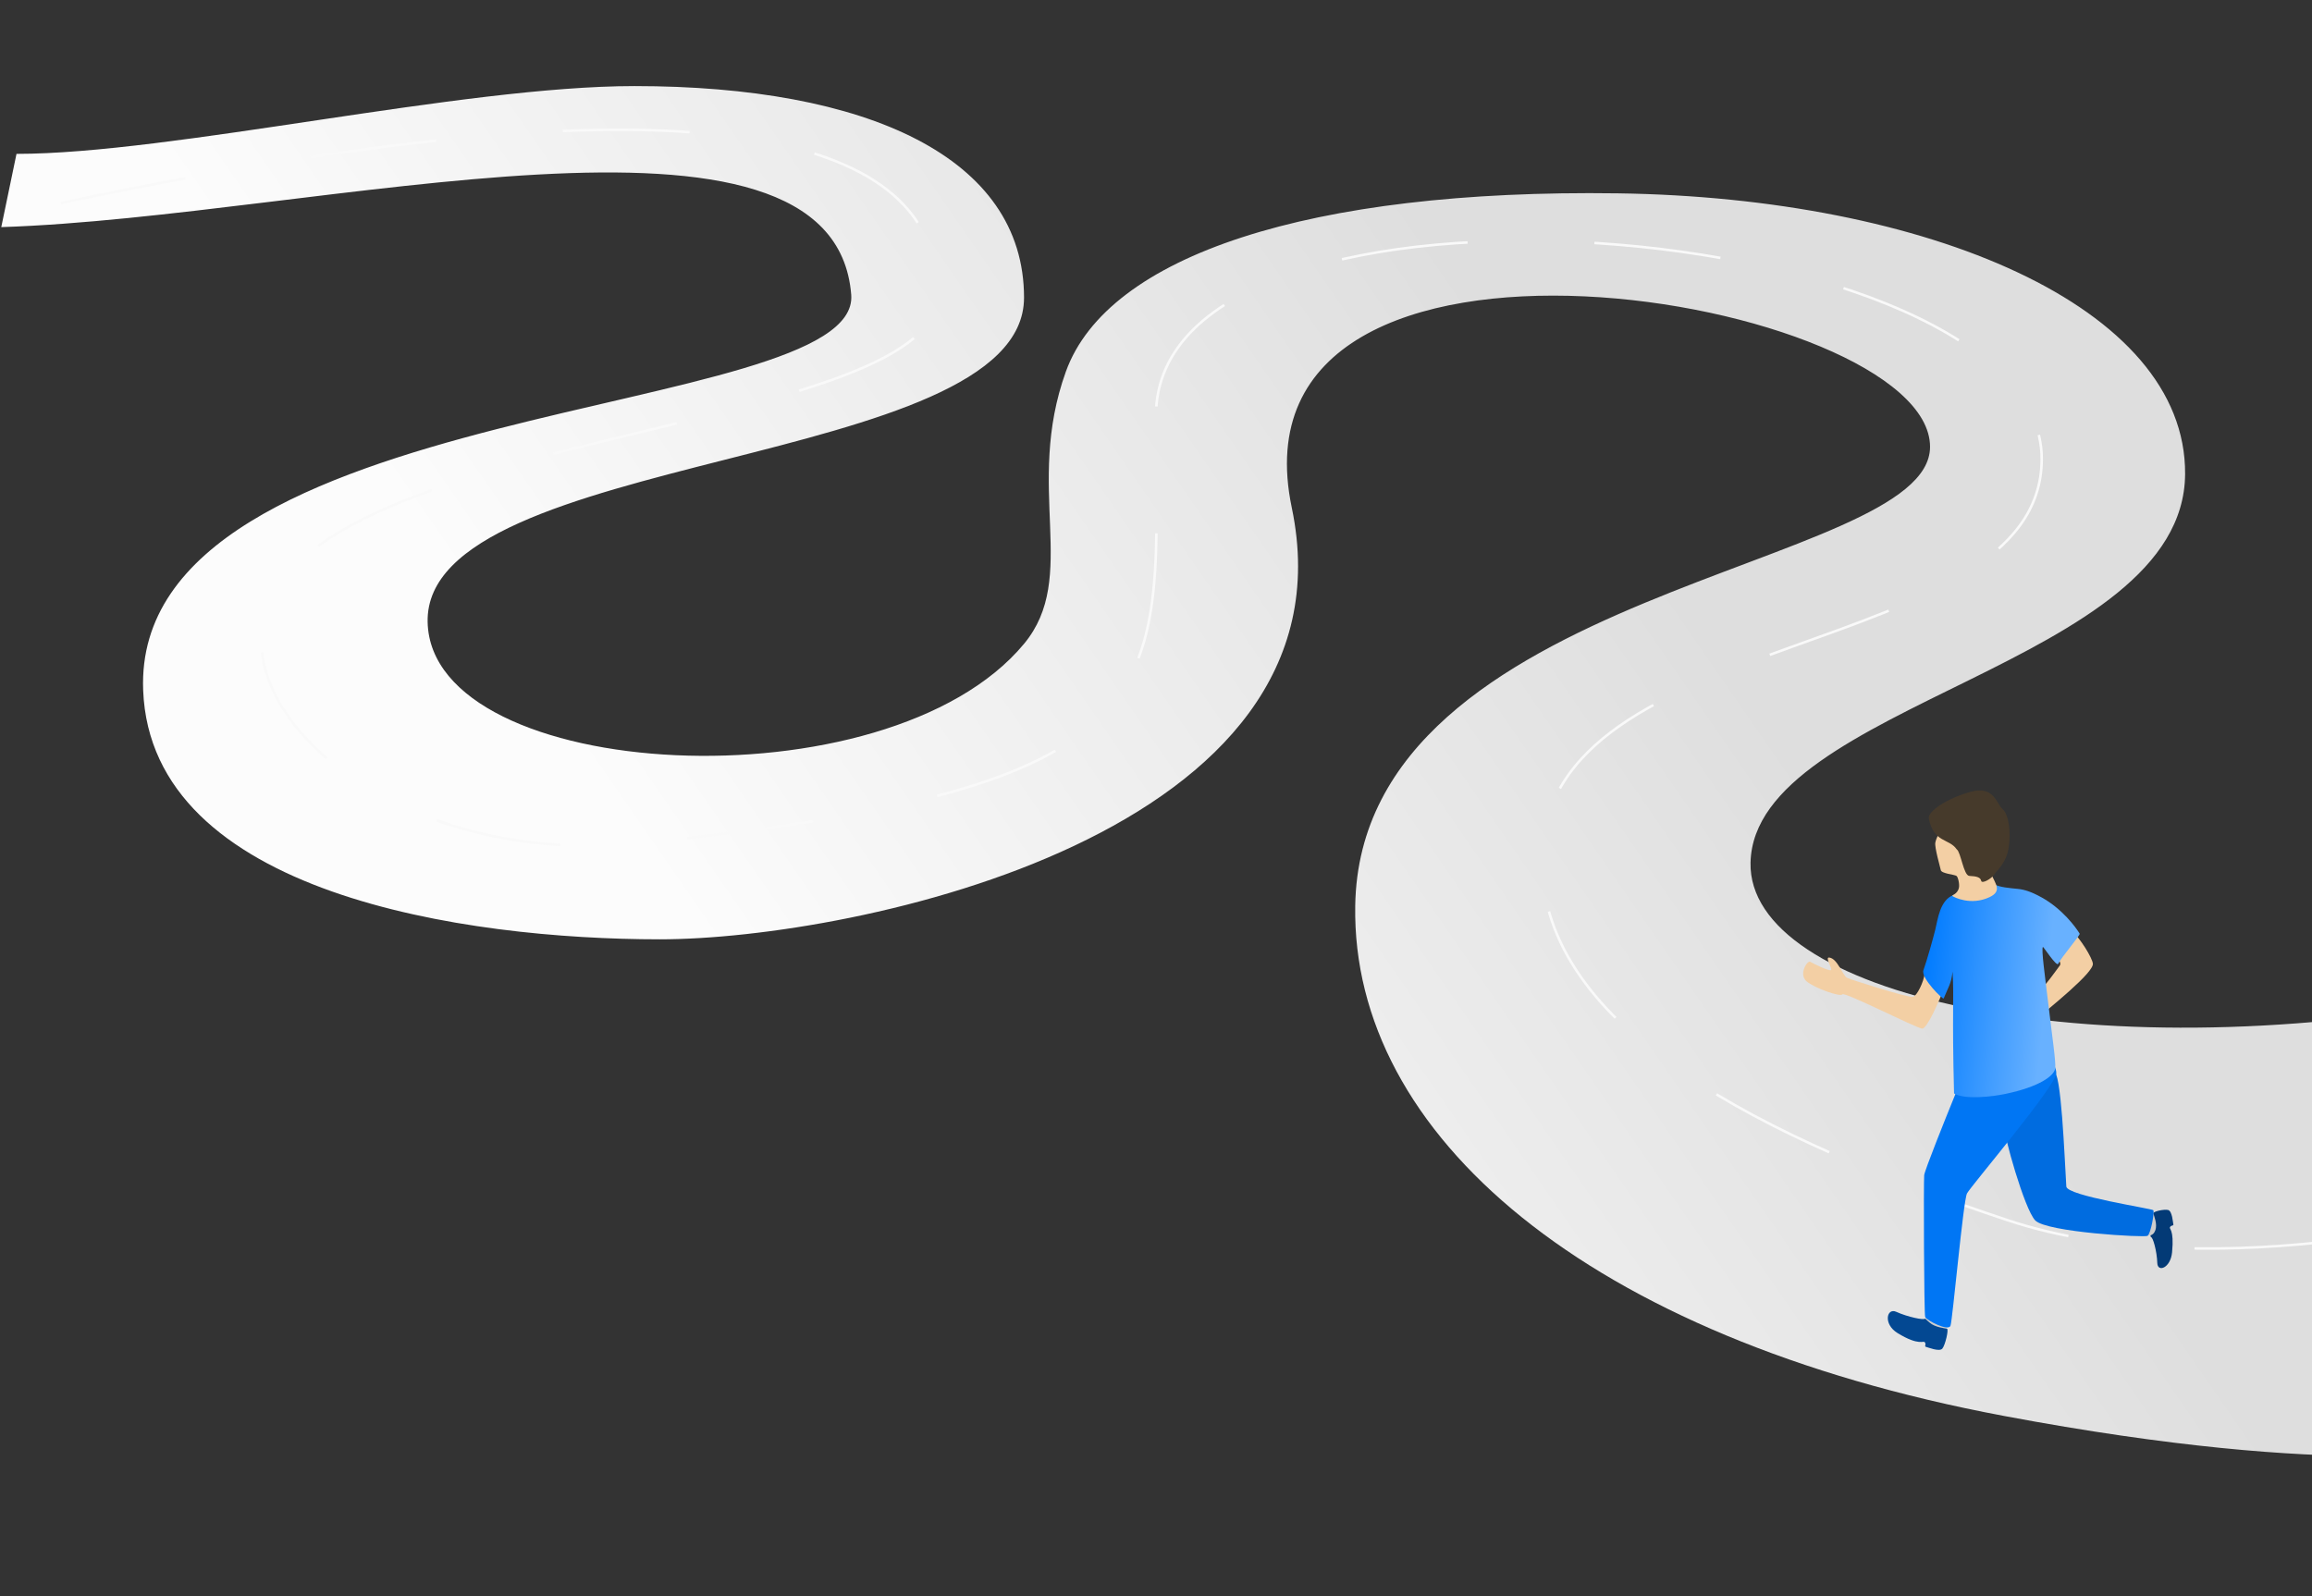 <svg width="911" height="629" viewBox="0 0 911 629" fill="none" xmlns="http://www.w3.org/2000/svg">
<rect x="0" y="0" width="911" height="629" fill="#333333" stroke="none"/>
<path d="M689.765 339.917C688.565 391.52 821.265 422.687 974.765 394.145L982.5 570.531C975.333 570.912 923.429 583.146 789.5 557.973C625.5 527.148 532.562 447.245 534 356.954C536 231.371 760.5 224.609 760.5 176.089C760.5 117.293 481.5 68.773 509 200.063C535.916 328.567 336.5 370.171 260 370.171C183.5 370.171 59.5 352.475 56.41 271.988C51.938 155.539 339.381 166.044 335.409 116.151C328.5 29.356 125 85.5 0.5 89.5L6.5 60.638C67.5 60.638 182 33.923 250 33.923C341.5 33.923 403.5 61.922 403.5 117.293C403.5 185.222 167 177.228 168.5 245.158C169.9 308.541 349.5 318.795 403.5 253.721C425.39 227.343 403.5 192.072 420 146.405C436.5 100.739 516 74.481 637.5 76.193C759 77.906 861.45 120.619 861 186.835C860.488 262.184 691.225 277.125 689.765 339.917Z" fill="url(#paint0_linear)"/>
<path d="M24 80C310.5 19.5 369.5 65.196 369.5 115.999C369.5 173.652 99.712 168.413 103 254.038C104.534 293.996 167.315 340.921 252.5 332.242C471 309.98 455.5 271.685 455.5 163.76C455.5 55.834 804.5 84.935 804.5 180.834C804.5 261.334 607.5 245.219 607.5 338.835C607.5 405.622 695.05 448.873 791 480.835C874.5 508.649 988.333 475.901 995.5 475.52" stroke="#F9F9F9" stroke-dasharray="50 50"/>
<path d="M753.79 392.851C755.281 392.517 758.027 387.008 758.373 383.603L766.358 388.664C764.165 394.31 759.3 405.554 757.377 405.358C754.973 405.114 726.687 390.706 725.964 391.846C725.241 392.987 715.27 389.546 711.908 386.776C708.547 384.006 712.162 378.302 713.303 379.025C714.443 379.748 720.81 382.823 721.472 382.283C722.134 381.743 718.955 377.171 720.758 377.354C724.078 377.691 726.096 384.574 727.837 385.358C729.579 386.142 751.926 393.269 753.79 392.851Z" fill="#F3CFA4"/>
<path d="M824.658 379.756C824.439 377.568 819.729 369.659 815.998 366.53L805.686 372.647C807.615 374.428 812.933 378.743 811.639 380.474C810.344 382.204 805.598 388.999 803.763 390.1L799.403 404.043C808.543 396.487 825.008 383.256 824.658 379.756Z" fill="#F3CFA4"/>
<path d="M849.469 477.706L842.908 479.332L838.697 485.851L850.925 487.291L851.769 482.964L849.469 477.706Z" fill="#CDCDCD"/>
<path d="M850.04 497.725C849.913 493.159 848.297 487.396 847.57 487.562C846.784 486.211 848.297 487.396 849.253 484.88C850.208 482.363 848.647 478.892 848.48 478.164C848.314 477.437 852.679 476.437 854.301 476.831C855.923 477.225 856.196 481.758 856.362 482.485C856.529 483.213 855.635 482.652 855.074 483.546C854.513 484.441 856.776 484.12 855.865 493.519C855.258 499.784 850.146 501.529 850.04 497.725Z" fill="#033A76"/>
<path d="M814.197 467.593C813.493 456.589 812.225 421.256 809.098 422.152C802.72 427.171 789.323 438.717 789.413 442.612C789.526 447.48 797.671 476.368 801.915 480.917C806.295 485.612 845.287 487.778 846.224 487.015C847.547 485.935 849.003 477.583 848.463 476.921C847.923 476.259 814.431 471.261 814.197 467.593Z" fill="#006CE0"/>
<path d="M766.283 527.058L768.649 516.877L762.512 511.324L755.921 525.474L766.283 527.058Z" fill="#CDCDCD"/>
<path d="M758.521 519.618C758.521 519.617 758.522 519.616 758.522 519.615C758.521 519.616 758.521 519.617 758.521 519.618C758.324 520.395 751.64 518.988 747.166 516.959C743.432 515.266 741.915 521.791 747.695 525.336C756.364 530.652 757.882 528.063 758.483 529.028C759.084 529.993 758.119 530.594 758.902 530.776C759.685 530.958 764.202 532.833 765.349 531.449C766.496 530.065 767.952 523.8 767.169 523.618C766.386 523.436 762.471 523.121 760.303 521.197C758.686 519.761 758.517 519.654 758.521 519.618Z" fill="#034892"/>
<path d="M758.188 463.118C758.384 461.195 766.517 440.893 770.559 430.983L804.301 415.589C806.243 416.393 810.149 418.976 810.24 422.871C810.352 427.739 776.573 467.414 775.066 470.297C773.559 473.179 769.399 520.113 768.554 522.456C767.709 524.798 759.061 520.277 758.582 519.014C758.103 517.751 757.944 465.522 758.188 463.118Z" fill="#0076F4"/>
<path d="M789.971 431.133C785.267 432.104 774.351 433.507 769.958 430.922C769.109 397.443 770.015 394.499 769.371 382.899C768.883 387.707 767.498 389.387 765.869 393.472C765.636 394.055 756.796 385.442 757.893 382.34C759.262 378.469 761.57 370.353 762.546 366.42C763.575 362.275 764.368 354.462 770.02 352.608C783.058 355.753 785.445 348.23 785.946 348.525C787.884 349.665 791.894 349.973 795.146 350.304C797.749 350.568 800.494 351.454 804.517 353.684C812.564 358.144 817.901 365.365 819.46 367.951C819.772 368.469 812.475 376.956 810.967 379.839C810.341 381.035 805.118 372.976 804.968 373.158C804.275 373.998 805.828 384.924 806.681 392.152C808.639 408.744 810.108 418.185 809.821 421.007C809.534 423.829 803.755 428.289 789.971 431.133Z" fill="url(#paint1_linear)"/>
<path d="M770.899 345.17C771.556 345.599 772.189 348.516 771.866 349.897C771.234 352.606 768.701 352.719 769.358 353.148C770.016 353.576 776.588 357.004 783.957 353.542C788.871 351.234 786.353 348.382 784.83 344.952C784.511 344.235 783.29 341.932 783.877 338.998L773.575 316.481C769.206 319.486 763.256 328.392 762.58 332.048C762.225 333.968 764.465 341.562 764.741 342.912C765.018 344.263 770.078 344.635 770.899 345.17Z" fill="#F3CFA4"/>
<path d="M775.992 345.18C773.699 345.075 772.656 335.81 771.011 334.71C767.98 330.305 761.988 332.248 760.015 322.6C759.451 319.843 766.923 314.724 776.322 312.083C785.721 309.443 786.449 316.474 789.057 318.813C791.666 321.151 792.394 328.183 791.477 334.114C790.561 340.046 786.895 342.95 785.814 344.607C784.733 346.264 780.927 348.479 780.645 347.1C780.363 345.722 778.859 345.312 775.992 345.18Z" fill="#463A2B"/>
<defs>
<linearGradient id="paint0_linear" x1="733.584" y1="335.703" x2="407.782" y2="560.963" gradientUnits="userSpaceOnUse">
<stop stop-color="#DEDEDE"/>
<stop offset="1" stop-color="#FCFCFC"/>
</linearGradient>
<linearGradient id="paint1_linear" x1="805.974" y1="393.924" x2="757.174" y2="388.979" gradientUnits="userSpaceOnUse">
<stop stop-color="#68B1FF"/>
<stop offset="1" stop-color="#007BFF"/>
</linearGradient>
</defs>
</svg>
